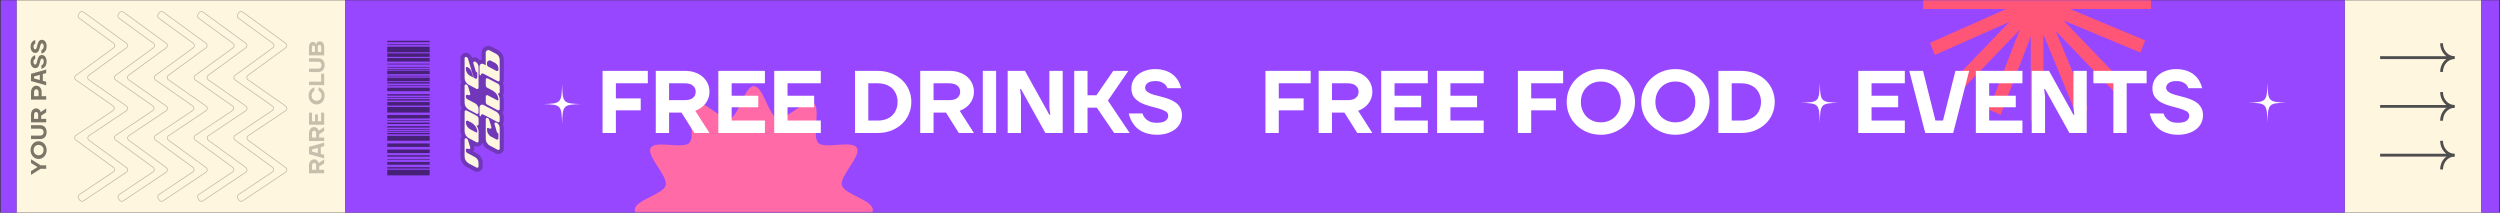 <svg width="1775" height="151" viewBox="0 0 1775 151" fill="none" xmlns="http://www.w3.org/2000/svg">
<rect x="0" y="0" width="1775" height="151" fill="#333333" stroke="none"/>
<rect x="11.741" y="0.183" width="233.237" height="150.718" fill="#FFF6DF"/>
<rect x="0.468" y="0.183" width="11.274" height="150.718" fill="#9747FF"/>
<path fill-rule="evenodd" clip-rule="evenodd" d="M80.678 33.957C81.774 33.159 81.774 31.523 80.678 30.725L56.259 12.932C55.402 12.307 55.182 11.122 55.757 10.231L56.487 9.099C57.11 8.133 58.417 7.89 59.346 8.567L89.754 30.725C90.85 31.523 90.85 33.159 89.754 33.958L63.054 53.413C61.944 54.222 61.961 55.883 63.086 56.669L89.78 75.309C90.934 76.116 90.916 77.83 89.746 78.612L63.241 96.316C62.084 97.089 62.05 98.777 63.174 99.596L89.792 118.992C90.916 119.811 90.882 121.499 89.725 122.271L59.306 142.59C58.352 143.227 57.058 142.933 56.474 141.945L55.782 140.775C55.241 139.861 55.509 138.683 56.392 138.093L80.377 122.073C81.533 121.3 81.568 119.613 80.444 118.793L53.825 99.397C52.701 98.578 52.736 96.89 53.892 96.118L80.253 78.51C81.424 77.728 81.441 76.014 80.287 75.207L53.878 56.766C52.752 55.979 52.735 54.318 53.845 53.509L80.678 33.957Z" fill="#FFF6DF" stroke="black" stroke-opacity="0.26" stroke-width="0.5"/>
<path fill-rule="evenodd" clip-rule="evenodd" d="M108.935 33.957C110.031 33.159 110.031 31.523 108.935 30.725L84.517 12.932C83.66 12.307 83.439 11.122 84.014 10.231L84.745 9.099C85.368 8.133 86.674 7.89 87.603 8.567L118.011 30.725C119.108 31.523 119.108 33.159 118.011 33.958L91.311 53.413C90.201 54.222 90.218 55.883 91.344 56.669L118.037 75.309C119.191 76.116 119.174 77.83 118.003 78.612L91.498 96.316C90.342 97.089 90.307 98.777 91.431 99.596L118.049 118.992C119.174 119.811 119.139 121.499 117.983 122.271L87.563 142.59C86.609 143.227 85.315 142.933 84.731 141.945L84.039 140.775C83.498 139.861 83.766 138.683 84.65 138.093L108.634 122.073C109.791 121.3 109.825 119.613 108.701 118.793L82.083 99.397C80.959 98.578 80.993 96.89 82.15 96.118L108.51 78.51C109.681 77.728 109.699 76.014 108.544 75.207L82.135 56.766C81.009 55.979 80.992 54.318 82.102 53.509L108.935 33.957Z" fill="#FFF6DF" stroke="black" stroke-opacity="0.26" stroke-width="0.5"/>
<path fill-rule="evenodd" clip-rule="evenodd" d="M137.193 33.957C138.289 33.159 138.289 31.523 137.193 30.725L112.775 12.932C111.917 12.307 111.697 11.122 112.272 10.231L113.002 9.099C113.625 8.133 114.932 7.89 115.861 8.567L146.269 30.725C147.365 31.523 147.365 33.159 146.269 33.958L119.569 53.413C118.459 54.222 118.476 55.883 119.602 56.669L146.295 75.309C147.449 76.116 147.431 77.83 146.261 78.612L119.756 96.316C118.599 97.089 118.565 98.777 119.689 99.596L146.307 118.992C147.431 119.811 147.397 121.499 146.24 122.271L115.821 142.59C114.867 143.227 113.573 142.933 112.989 141.945L112.297 140.775C111.756 139.861 112.024 138.683 112.907 138.093L136.892 122.073C138.048 121.3 138.083 119.613 136.959 118.793L110.341 99.397C109.216 98.578 109.251 96.89 110.408 96.118L136.768 78.51C137.939 77.728 137.956 76.014 136.802 75.207L110.393 56.766C109.267 55.979 109.25 54.318 110.36 53.509L137.193 33.957Z" fill="#FFF6DF" stroke="black" stroke-opacity="0.26" stroke-width="0.5"/>
<path fill-rule="evenodd" clip-rule="evenodd" d="M165.45 33.957C166.546 33.159 166.546 31.523 165.45 30.725L141.032 12.932C140.175 12.307 139.954 11.122 140.529 10.231L141.26 9.099C141.883 8.133 143.189 7.89 144.118 8.567L174.526 30.725C175.623 31.523 175.623 33.159 174.526 33.958L147.826 53.413C146.716 54.222 146.733 55.883 147.859 56.669L174.552 75.309C175.706 76.116 175.689 77.83 174.518 78.612L148.013 96.316C146.857 97.089 146.822 98.777 147.946 99.596L174.565 118.992C175.689 119.811 175.654 121.499 174.498 122.271L144.079 142.59C143.124 143.227 141.83 142.933 141.246 141.945L140.554 140.775C140.013 139.861 140.281 138.683 141.165 138.093L165.149 122.073C166.306 121.3 166.34 119.613 165.216 118.793L138.598 99.397C137.474 98.578 137.508 96.89 138.665 96.118L165.025 78.51C166.196 77.728 166.214 76.014 165.059 75.207L138.65 56.766C137.524 55.979 137.508 54.318 138.617 53.509L165.45 33.957Z" fill="#FFF6DF" stroke="black" stroke-opacity="0.26" stroke-width="0.5"/>
<path fill-rule="evenodd" clip-rule="evenodd" d="M193.708 33.957C194.804 33.159 194.804 31.523 193.708 30.725L169.29 12.932C168.433 12.307 168.212 11.122 168.787 10.231L169.518 9.099C170.141 8.133 171.447 7.89 172.376 8.567L202.784 30.725C203.881 31.523 203.881 33.159 202.784 33.958L176.084 53.413C174.974 54.222 174.991 55.883 176.117 56.669L202.81 75.309C203.964 76.116 203.947 77.83 202.776 78.612L176.271 96.316C175.115 97.089 175.08 98.777 176.204 99.596L202.822 118.992C203.946 119.811 203.912 121.499 202.755 122.271L172.336 142.59C171.382 143.227 170.088 142.933 169.504 141.945L168.812 140.775C168.271 139.861 168.539 138.683 169.422 138.093L193.407 122.073C194.564 121.3 194.598 119.613 193.474 118.793L166.856 99.397C165.732 98.578 165.766 96.89 166.923 96.118L193.283 78.51C194.454 77.728 194.472 76.014 193.317 75.207L166.908 56.766C165.782 55.979 165.765 54.318 166.875 53.509L193.708 33.957Z" fill="#FFF6DF" stroke="black" stroke-opacity="0.26" stroke-width="0.5"/>
<path d="M28.869 119.832L22.017 124.169L22.017 121.469L26.482 118.72V118.491L22.017 115.742L22.017 113.042L28.869 117.378H32.796V119.832H28.869Z" fill="#7A7566"/>
<path d="M33.104 106.572C33.104 107.477 32.955 108.312 32.657 109.075C32.359 109.839 31.954 110.504 31.441 111.072C30.927 111.639 30.327 112.081 29.639 112.397C28.941 112.713 28.197 112.872 27.406 112.872C26.616 112.872 25.877 112.713 25.189 112.397C24.491 112.081 23.885 111.639 23.372 111.072C22.858 110.504 22.453 109.839 22.155 109.075C21.857 108.312 21.709 107.477 21.709 106.572C21.709 105.677 21.857 104.848 22.155 104.084C22.453 103.31 22.858 102.639 23.372 102.072C23.885 101.504 24.491 101.062 25.189 100.746C25.877 100.43 26.616 100.272 27.406 100.272C28.197 100.272 28.941 100.43 29.639 100.746C30.327 101.062 30.927 101.504 31.441 102.072C31.954 102.639 32.359 103.31 32.657 104.084C32.955 104.848 33.104 105.677 33.104 106.572ZM30.948 106.572C30.948 106.037 30.861 105.546 30.686 105.099C30.512 104.652 30.27 104.264 29.962 103.937C29.644 103.61 29.269 103.353 28.838 103.168C28.407 102.982 27.93 102.89 27.406 102.89C26.883 102.89 26.405 102.982 25.974 103.168C25.543 103.353 25.173 103.61 24.865 103.937C24.547 104.264 24.301 104.652 24.126 105.099C23.952 105.546 23.864 106.037 23.864 106.572C23.864 107.106 23.952 107.597 24.126 108.044C24.301 108.492 24.547 108.879 24.865 109.206C25.173 109.533 25.543 109.79 25.974 109.975C26.405 110.161 26.883 110.253 27.406 110.253C27.93 110.253 28.407 110.161 28.838 109.975C29.269 109.79 29.644 109.533 29.962 109.206C30.27 108.879 30.512 108.492 30.686 108.044C30.861 107.597 30.948 107.106 30.948 106.572Z" fill="#7A7566"/>
<path d="M33.104 93.811C33.104 94.563 32.996 95.245 32.78 95.856C32.565 96.456 32.262 96.969 31.872 97.394C31.482 97.82 31.009 98.147 30.455 98.376C29.89 98.605 29.259 98.72 28.561 98.72H22.017L22.017 96.265H28.561C29.3 96.265 29.885 96.041 30.317 95.594C30.737 95.147 30.948 94.552 30.948 93.811C30.948 93.069 30.737 92.474 30.317 92.027C29.885 91.58 29.3 91.356 28.561 91.356H22.017L22.017 88.901H28.561C29.259 88.901 29.89 89.016 30.455 89.245C31.009 89.474 31.482 89.801 31.872 90.227C32.262 90.652 32.565 91.171 32.78 91.781C32.996 92.381 33.104 93.058 33.104 93.811Z" fill="#7A7566"/>
<path d="M22.017 86.86L22.017 81.46C22.017 80.762 22.114 80.135 22.309 79.579C22.494 79.022 22.75 78.553 23.079 78.171C23.407 77.779 23.793 77.479 24.234 77.271C24.665 77.064 25.132 76.96 25.635 76.96C26.056 76.96 26.441 77.031 26.79 77.173C27.139 77.304 27.452 77.49 27.73 77.73C27.996 77.959 28.233 78.231 28.438 78.548C28.643 78.864 28.812 79.208 28.946 79.579L32.796 76.96V79.742L29.254 82.115V84.406H32.796L32.796 86.86H22.017ZM27.098 81.542C27.098 80.844 26.965 80.331 26.698 80.004C26.421 79.666 26.066 79.497 25.635 79.497C25.204 79.497 24.855 79.666 24.588 80.004C24.311 80.331 24.172 80.844 24.172 81.542L24.172 84.406H27.098V81.542Z" fill="#7A7566"/>
<path d="M22.017 70.737L22.017 65.418C22.017 64.72 22.119 64.093 22.325 63.536C22.52 62.969 22.786 62.489 23.125 62.096C23.464 61.693 23.864 61.382 24.326 61.164C24.778 60.946 25.266 60.837 25.789 60.837C26.313 60.837 26.805 60.946 27.267 61.164C27.719 61.382 28.114 61.693 28.453 62.096C28.792 62.489 29.064 62.969 29.269 63.536C29.464 64.093 29.562 64.72 29.562 65.418V68.282H32.796V70.737H22.017ZM27.406 65.5C27.406 64.802 27.252 64.273 26.944 63.913C26.636 63.553 26.251 63.373 25.789 63.373C25.327 63.373 24.942 63.553 24.634 63.913C24.326 64.273 24.172 64.802 24.172 65.5V68.282H27.406L27.406 65.5Z" fill="#7A7566"/>
<path d="M22.017 57.553L22.017 52.398L32.796 49.371V51.907L30.409 52.562V57.389L32.796 58.044V60.58L22.017 57.553ZM28.253 53.135L24.172 54.28V55.671L28.253 56.817V53.135Z" fill="#7A7566"/>
<path d="M33.104 43.721C33.104 44.288 33.047 44.795 32.934 45.242C32.832 45.69 32.698 46.088 32.534 46.437C32.359 46.786 32.164 47.092 31.949 47.353C31.723 47.604 31.492 47.817 31.256 47.992C30.712 48.417 30.096 48.712 29.408 48.875V46.339C29.716 46.241 29.988 46.082 30.224 45.864C30.429 45.679 30.614 45.417 30.779 45.079C30.943 44.73 31.025 44.277 31.025 43.721C31.025 42.946 30.907 42.401 30.671 42.084C30.435 41.757 30.142 41.593 29.793 41.593C29.464 41.593 29.208 41.762 29.023 42.101C28.838 42.428 28.679 42.848 28.546 43.361C28.402 43.862 28.263 44.408 28.13 44.997C27.986 45.575 27.796 46.121 27.56 46.633C27.314 47.135 26.995 47.555 26.605 47.893C26.205 48.221 25.676 48.384 25.019 48.384C24.578 48.384 24.157 48.286 23.757 48.09C23.356 47.882 23.007 47.593 22.709 47.222C22.401 46.841 22.16 46.377 21.986 45.831C21.801 45.286 21.709 44.664 21.709 43.966C21.709 43.431 21.76 42.957 21.863 42.542C21.955 42.128 22.078 41.762 22.232 41.446C22.386 41.119 22.566 40.841 22.771 40.611C22.966 40.371 23.166 40.17 23.372 40.006C23.864 39.624 24.414 39.362 25.019 39.221V41.757C24.793 41.822 24.588 41.948 24.403 42.133C24.249 42.286 24.111 42.51 23.988 42.804C23.854 43.088 23.787 43.475 23.787 43.966C23.787 44.621 23.905 45.101 24.142 45.406C24.367 45.701 24.634 45.848 24.942 45.848C25.189 45.848 25.394 45.75 25.558 45.553C25.723 45.357 25.866 45.101 25.989 44.784C26.102 44.468 26.205 44.108 26.297 43.704C26.39 43.29 26.492 42.875 26.605 42.461C26.718 42.035 26.852 41.621 27.006 41.217C27.16 40.802 27.355 40.437 27.591 40.121C27.827 39.804 28.12 39.548 28.469 39.352C28.807 39.155 29.223 39.057 29.716 39.057C30.168 39.057 30.599 39.155 31.009 39.352C31.42 39.548 31.779 39.842 32.087 40.235C32.395 40.628 32.642 41.119 32.827 41.708C33.011 42.286 33.104 42.957 33.104 43.721Z" fill="#7A7566"/>
<path d="M33.104 32.918C33.104 33.485 33.047 33.993 32.934 34.44C32.832 34.887 32.698 35.285 32.534 35.634C32.359 35.983 32.164 36.289 31.949 36.551C31.723 36.802 31.492 37.014 31.256 37.189C30.712 37.614 30.096 37.909 29.408 38.073V35.536C29.716 35.438 29.988 35.28 30.224 35.062C30.429 34.876 30.614 34.614 30.779 34.276C30.943 33.927 31.025 33.474 31.025 32.918C31.025 32.144 30.907 31.598 30.671 31.282C30.435 30.954 30.142 30.791 29.793 30.791C29.464 30.791 29.208 30.96 29.023 31.298C28.838 31.625 28.679 32.045 28.546 32.558C28.402 33.06 28.263 33.605 28.13 34.194C27.986 34.773 27.796 35.318 27.56 35.831C27.314 36.333 26.995 36.753 26.605 37.091C26.205 37.418 25.676 37.582 25.019 37.582C24.578 37.582 24.157 37.483 23.757 37.287C23.356 37.08 23.007 36.791 22.709 36.42C22.401 36.038 22.16 35.574 21.986 35.029C21.801 34.483 21.709 33.862 21.709 33.163C21.709 32.629 21.76 32.154 21.863 31.74C21.955 31.325 22.078 30.96 22.232 30.643C22.386 30.316 22.566 30.038 22.771 29.809C22.966 29.569 23.166 29.367 23.372 29.203C23.864 28.822 24.414 28.56 25.019 28.418V30.954C24.793 31.02 24.588 31.145 24.403 31.331C24.249 31.483 24.111 31.707 23.988 32.002C23.854 32.285 23.787 32.673 23.787 33.163C23.787 33.818 23.905 34.298 24.142 34.603C24.367 34.898 24.634 35.045 24.942 35.045C25.189 35.045 25.394 34.947 25.558 34.751C25.723 34.554 25.866 34.298 25.989 33.982C26.102 33.665 26.205 33.305 26.297 32.902C26.39 32.487 26.492 32.073 26.605 31.658C26.718 31.233 26.852 30.818 27.006 30.414C27.16 30 27.355 29.634 27.591 29.318C27.827 29.002 28.12 28.745 28.469 28.549C28.807 28.353 29.223 28.254 29.716 28.254C30.168 28.254 30.599 28.353 31.009 28.549C31.42 28.745 31.779 29.04 32.087 29.433C32.395 29.825 32.642 30.316 32.827 30.905C33.011 31.483 33.104 32.154 33.104 32.918Z" fill="#7A7566"/>
<path d="M219.387 123.023L219.387 117.623C219.387 116.925 219.484 116.298 219.679 115.742C219.864 115.185 220.121 114.716 220.449 114.334C220.778 113.942 221.163 113.642 221.604 113.434C222.035 113.227 222.502 113.123 223.005 113.123C223.426 113.123 223.811 113.194 224.16 113.336C224.509 113.467 224.822 113.653 225.1 113.893C225.367 114.122 225.603 114.394 225.808 114.711C226.013 115.027 226.183 115.371 226.316 115.742L230.166 113.123V115.905L226.624 118.278V120.569H230.166L230.166 123.023H219.387ZM224.468 117.705C224.468 117.007 224.335 116.494 224.068 116.167C223.791 115.829 223.437 115.66 223.005 115.66C222.574 115.66 222.225 115.829 221.958 116.167C221.681 116.494 221.542 117.007 221.542 117.705V120.569H224.468V117.705Z" fill="#C7BFAB"/>
<path d="M219.387 109.44L219.387 104.286L230.166 101.259V103.795L227.779 104.449V109.277L230.166 109.931V112.468L219.387 109.44ZM225.623 105.022L221.542 106.168V107.559L225.623 108.704L225.623 105.022Z" fill="#C7BFAB"/>
<path d="M219.387 100.108L219.387 94.708C219.387 94.01 219.484 93.382 219.679 92.826C219.864 92.27 220.121 91.801 220.449 91.419C220.778 91.026 221.163 90.726 221.604 90.519C222.035 90.312 222.502 90.208 223.005 90.208C223.426 90.208 223.811 90.279 224.16 90.421C224.509 90.552 224.822 90.737 225.1 90.977C225.367 91.206 225.603 91.479 225.808 91.795C226.013 92.112 226.183 92.455 226.316 92.826L230.166 90.208V92.99L226.624 95.362V97.653H230.166V100.108H219.387ZM224.468 94.79C224.468 94.092 224.335 93.579 224.068 93.252C223.791 92.913 223.437 92.744 223.005 92.744C222.574 92.744 222.225 92.913 221.958 93.252C221.681 93.579 221.542 94.092 221.542 94.79V97.653H224.468V94.79Z" fill="#C7BFAB"/>
<path d="M219.387 88.57L219.387 79.979H221.542L221.542 86.116H223.698L223.698 81.207L225.7 81.207V86.116H228.01V79.979L230.166 79.979V88.57H219.387Z" fill="#C7BFAB"/>
<path d="M230.474 67.868C230.474 68.784 230.33 69.63 230.043 70.404C229.745 71.179 229.345 71.844 228.842 72.4C228.328 72.957 227.728 73.393 227.04 73.71C226.342 74.015 225.587 74.168 224.776 74.168C223.965 74.168 223.216 74.015 222.528 73.71C221.83 73.393 221.229 72.957 220.726 72.4C220.213 71.844 219.813 71.179 219.525 70.404C219.227 69.63 219.079 68.784 219.079 67.868C219.079 67.257 219.14 66.706 219.263 66.215C219.376 65.713 219.53 65.272 219.725 64.89C219.92 64.497 220.141 64.159 220.388 63.875C220.624 63.581 220.87 63.33 221.127 63.122C221.722 62.632 222.4 62.277 223.159 62.059V64.595C222.8 64.748 222.482 64.966 222.205 65.25C221.968 65.501 221.748 65.839 221.542 66.264C221.337 66.679 221.234 67.213 221.234 67.868C221.234 68.402 221.322 68.893 221.496 69.341C221.671 69.788 221.917 70.175 222.235 70.502C222.543 70.83 222.913 71.086 223.344 71.271C223.775 71.457 224.253 71.55 224.776 71.55C225.32 71.55 225.813 71.462 226.255 71.288C226.686 71.113 227.055 70.868 227.363 70.551C227.671 70.224 227.907 69.837 228.072 69.39C228.236 68.931 228.318 68.424 228.318 67.868C228.318 67.192 228.205 66.641 227.979 66.215C227.753 65.779 227.507 65.435 227.24 65.184C226.922 64.89 226.563 64.666 226.162 64.513V61.977C226.963 62.217 227.681 62.593 228.318 63.106C228.585 63.324 228.852 63.581 229.119 63.875C229.375 64.17 229.606 64.513 229.812 64.906C230.007 65.299 230.166 65.74 230.289 66.231C230.412 66.722 230.474 67.268 230.474 67.868Z" fill="#C7BFAB"/>
<path d="M219.387 60.429L219.387 57.975H228.01V52.329H230.166V60.429H219.387Z" fill="#C7BFAB"/>
<path d="M230.474 46.27C230.474 47.023 230.366 47.704 230.15 48.315C229.935 48.915 229.632 49.428 229.242 49.853C228.852 50.279 228.38 50.606 227.825 50.835C227.261 51.064 226.629 51.179 225.931 51.179H219.387L219.387 48.724H225.931C226.67 48.724 227.255 48.501 227.687 48.053C228.108 47.606 228.318 47.012 228.318 46.27C228.318 45.528 228.108 44.933 227.687 44.486C227.255 44.039 226.67 43.815 225.931 43.815H219.387L219.387 41.361L225.931 41.361C226.629 41.361 227.261 41.475 227.825 41.704C228.38 41.933 228.852 42.261 229.242 42.686C229.632 43.112 229.935 43.63 230.15 44.241C230.366 44.841 230.474 45.517 230.474 46.27Z" fill="#C7BFAB"/>
<path d="M219.387 39.32L219.387 33.429C219.387 32.84 219.458 32.316 219.602 31.858C219.746 31.4 219.946 31.018 220.203 30.712C220.449 30.396 220.742 30.156 221.08 29.992C221.419 29.829 221.779 29.747 222.158 29.747C222.62 29.747 223 29.845 223.298 30.041C223.585 30.227 223.811 30.429 223.975 30.647C224.16 30.92 224.299 31.22 224.391 31.547H224.468C224.55 31.143 224.694 30.778 224.899 30.451C225.074 30.167 225.331 29.911 225.669 29.681C226.008 29.452 226.455 29.338 227.009 29.338C227.451 29.338 227.866 29.431 228.256 29.616C228.636 29.791 228.97 30.058 229.257 30.418C229.534 30.767 229.755 31.203 229.919 31.727C230.084 32.24 230.166 32.834 230.166 33.511V39.32L219.387 39.32ZM228.087 33.674C228.087 33.052 227.969 32.6 227.733 32.316C227.497 32.022 227.204 31.874 226.855 31.874C226.506 31.874 226.213 32.022 225.977 32.316C225.741 32.6 225.623 33.052 225.623 33.674V36.865H228.087V33.674ZM223.621 33.756C223.621 33.265 223.519 32.9 223.313 32.66C223.108 32.409 222.851 32.283 222.543 32.283C222.235 32.283 221.979 32.409 221.773 32.66C221.568 32.9 221.465 33.265 221.465 33.756L221.465 36.865L223.621 36.865L223.621 33.756Z" fill="#C7BFAB"/>
<rect x="1664.76" y="0.183" width="96.927" height="150.718" fill="#FFF6DF"/>
<rect x="1761.69" y="0.183" width="12.737" height="150.718" fill="#9747FF"/>
<path d="M1733.5 51.093C1733.5 45.474 1737.62 40.915 1742.7 40.915" stroke="#4E4E4E" stroke-width="2" stroke-miterlimit="10"/>
<path d="M1733.5 30.741C1733.5 36.36 1737.62 40.919 1742.7 40.919M1689.88 40.919L1740.59 40.919" stroke="#4E4E4E" stroke-width="2" stroke-miterlimit="10"/>
<path d="M1733.5 85.718C1733.5 80.099 1737.62 75.54 1742.7 75.54" stroke="#4E4E4E" stroke-width="2" stroke-miterlimit="10"/>
<path d="M1733.5 65.366C1733.5 70.985 1737.62 75.544 1742.7 75.544M1689.88 75.544L1740.59 75.544" stroke="#4E4E4E" stroke-width="2" stroke-miterlimit="10"/>
<path d="M1733.5 120.342C1733.5 114.723 1737.62 110.164 1742.7 110.164" stroke="#4E4E4E" stroke-width="2" stroke-miterlimit="10"/>
<path d="M1733.5 99.991C1733.5 105.61 1737.62 110.169 1742.7 110.169M1689.88 110.169L1740.59 110.169" stroke="#4E4E4E" stroke-width="2" stroke-miterlimit="10"/>
<rect x="244.978" y="0.183" width="1419.78" height="150.718" fill="#9747FF"/>
<path d="M344.259 33.33C342.787 34.228 341.936 35.734 341.936 37.463L341.936 42.323C341.514 42.36 341.1 42.464 340.693 42.62C340.138 42.033 339.495 41.529 338.733 41.121C338.185 40.846 337.601 40.705 336.987 40.705C336.336 40.705 335.714 40.861 335.167 41.15L335.034 40.698L334.997 40.601C334.738 39.926 334.353 39.318 333.835 38.806C333.487 38.457 333.088 38.16 332.644 37.93C332.082 37.619 331.445 37.455 330.802 37.455C330.158 37.455 329.47 37.633 328.886 37.967C328.309 38.301 327.813 38.783 327.465 39.377C327.11 39.978 326.925 40.668 326.925 41.366L326.925 55.203C326.925 56.42 327.169 57.578 327.635 58.654C327.177 59.314 326.925 60.071 326.925 60.872L326.925 72.848C326.925 74.22 327.258 75.519 327.872 76.728C327.266 77.418 326.925 78.301 326.925 79.273L326.925 92.992C326.925 94.298 327.206 95.545 327.754 96.71C327.214 97.4 326.925 98.223 326.925 99.091L326.925 111.067C326.925 112.662 327.34 114.161 328.168 115.519C328.989 116.876 330.114 117.945 331.512 118.687L337.024 121.603C338.252 122.248 339.635 122.204 340.826 121.484C342.025 120.764 342.713 119.547 342.713 118.153L342.713 115.719C342.713 114.302 342.343 112.966 341.61 111.749C340.878 110.525 339.872 109.575 338.607 108.908L335.884 107.476C336.506 106.778 336.846 105.903 336.846 104.968C336.846 104.574 336.787 104.174 336.668 103.803L336.543 103.38L337.031 103.639C338.252 104.278 339.642 104.24 340.834 103.521C341.647 103.031 342.217 102.311 342.505 101.466C342.69 101.963 342.912 102.452 343.194 102.92C344.015 104.285 345.154 105.353 346.56 106.088L352.042 108.982C353.27 109.62 354.653 109.575 355.837 108.863C357.035 108.143 357.723 106.926 357.723 105.532L357.723 90.892C357.723 89.861 357.516 88.874 357.109 87.954C357.501 87.346 357.723 86.626 357.723 85.854L357.723 83.421C357.723 82.493 357.553 81.581 357.228 80.705C357.117 80.416 356.983 80.141 356.843 79.867C357.405 79.191 357.723 78.338 357.723 77.396L357.723 70.599C357.723 69.509 357.538 68.448 357.168 67.424C357.531 66.83 357.723 66.14 357.723 65.398L357.723 61.532C357.723 60.627 357.494 59.781 357.065 58.995C357.486 58.372 357.723 57.63 357.723 56.828L357.723 42.397C357.723 40.98 357.353 39.644 356.621 38.427C355.888 37.211 354.882 36.253 353.625 35.586L349.001 33.152C347.462 32.365 345.746 32.425 344.274 33.323L344.259 33.33Z" fill="#151515" fill-opacity="0.3"/>
<path d="M329.87 99.091C329.87 98.876 329.944 98.676 330.084 98.498C330.225 98.32 330.395 98.209 330.595 98.171C330.794 98.134 331.002 98.149 331.216 98.231C331.764 98.505 332.119 98.936 332.296 99.522L333.85 104.664C333.976 105.057 333.872 105.391 333.547 105.658C333.221 105.925 332.873 105.962 332.503 105.769L332.156 105.584C331.83 105.421 331.519 105.428 331.216 105.613C330.92 105.799 330.765 106.066 330.765 106.422L330.765 106.808C330.765 106.942 330.772 107.075 330.794 107.209C330.817 107.342 330.846 107.461 330.898 107.58C330.942 107.698 331.002 107.81 331.068 107.914C331.135 108.025 331.209 108.129 331.29 108.218C331.371 108.314 331.46 108.403 331.564 108.485C331.667 108.566 331.771 108.641 331.882 108.707L337.231 111.512C338.008 111.92 338.622 112.506 339.08 113.263C339.539 114.02 339.761 114.836 339.761 115.712L339.761 118.145C339.761 118.502 339.605 118.769 339.302 118.954C338.999 119.14 338.688 119.147 338.37 118.984L332.881 116.075C331.956 115.586 331.224 114.888 330.676 113.99C330.129 113.093 329.862 112.113 329.862 111.06L329.862 99.084L329.87 99.091Z" fill="#FFF6DF"/>
<path d="M329.87 79.273C329.87 78.917 330.025 78.65 330.328 78.464C330.632 78.279 330.942 78.271 331.26 78.434L338.51 82.241C338.903 82.449 339.213 82.738 339.443 83.109C339.665 83.487 339.783 83.888 339.783 84.326L339.783 88.199C339.783 88.555 339.628 88.822 339.324 89.008C339.021 89.193 338.71 89.201 338.392 89.037L338.289 88.978L339.065 90.492C339.539 91.404 339.783 92.376 339.783 93.4L339.783 100.197C339.783 100.553 339.628 100.82 339.324 101.005C339.021 101.191 338.71 101.198 338.392 101.035L336.269 99.907L335.966 99.744L333.043 98.208C332.074 97.704 331.305 96.977 330.735 96.042C330.166 95.099 329.877 94.083 329.877 92.992L329.877 79.273L329.87 79.273ZM332.156 85.765C331.83 85.587 331.519 85.595 331.216 85.773C330.92 85.958 330.765 86.233 330.765 86.604C330.765 87.694 331.046 88.711 331.616 89.653C332.178 90.596 332.955 91.315 333.931 91.82L338.155 94.053C338.318 94.135 338.481 94.127 338.636 94.031C338.792 93.934 338.873 93.793 338.873 93.6C338.873 92.577 338.644 91.612 338.178 90.714C337.334 89.074 336.099 87.828 334.486 86.967L332.156 85.758L332.156 85.765Z" fill="#FFF6DF"/>
<path d="M329.87 60.865C329.87 60.65 329.944 60.449 330.084 60.271C330.225 60.093 330.395 59.982 330.595 59.945C330.794 59.9 331.002 59.922 331.216 60.004C331.764 60.279 332.119 60.709 332.296 61.295L333.85 66.437C333.976 66.83 333.872 67.164 333.547 67.431C333.221 67.698 332.873 67.736 332.503 67.543L332.156 67.357C331.83 67.194 331.519 67.201 331.216 67.387C330.92 67.572 330.765 67.839 330.765 68.195L330.765 68.581C330.765 68.715 330.772 68.848 330.794 68.982C330.817 69.108 330.846 69.234 330.898 69.353C330.942 69.472 331.002 69.583 331.068 69.694C331.135 69.806 331.209 69.909 331.29 69.999C331.371 70.095 331.46 70.184 331.564 70.266C331.667 70.347 331.771 70.421 331.882 70.488L337.231 73.293C338.008 73.701 338.622 74.287 339.08 75.044C339.539 75.801 339.761 76.617 339.761 77.492L339.761 79.926C339.761 80.282 339.605 80.549 339.302 80.735C338.999 80.92 338.688 80.928 338.37 80.765L332.881 77.856C331.956 77.366 331.224 76.669 330.676 75.771C330.129 74.873 329.862 73.894 329.862 72.84L329.862 60.865L329.87 60.865Z" fill="#FFF6DF"/>
<path d="M329.87 41.358C329.87 41.18 329.914 41.017 330.003 40.869C330.092 40.72 330.21 40.602 330.351 40.52C330.491 40.438 330.646 40.394 330.809 40.394C330.972 40.394 331.12 40.438 331.261 40.52C331.453 40.616 331.623 40.735 331.771 40.891C331.986 41.106 332.156 41.358 332.259 41.648L334.442 48.919L336.276 55.04L336.336 55.181L337.497 55.797C337.808 55.96 338.118 55.953 338.414 55.767C338.71 55.582 338.866 55.315 338.866 54.959L338.866 52.028C338.866 51.835 338.821 51.65 338.725 51.479C338.614 51.301 338.474 51.167 338.296 51.071C338.022 50.937 337.837 50.715 337.741 50.418L336.069 44.868C335.973 44.556 336.025 44.274 336.225 44.029C336.424 43.785 336.676 43.658 336.987 43.658C337.135 43.658 337.283 43.696 337.416 43.762C338.141 44.148 338.71 44.682 339.132 45.38C339.554 46.077 339.768 46.834 339.768 47.65L339.768 62.289C339.768 62.645 339.613 62.913 339.31 63.098C339.006 63.284 338.696 63.291 338.377 63.128L332.903 60.242C331.963 59.752 331.224 59.054 330.676 58.157C330.129 57.259 329.862 56.272 329.862 55.211L329.862 41.373L329.87 41.358ZM331.667 47.584C331.46 47.472 331.261 47.48 331.068 47.606C330.868 47.732 330.772 47.903 330.772 48.14L330.772 48.815C330.772 49.884 331.046 50.863 331.586 51.761C332.133 52.659 332.873 53.356 333.813 53.846L336.04 55.011L334.797 50.878C334.59 50.21 334.257 49.609 333.798 49.067C333.332 48.526 332.785 48.11 332.141 47.806L331.675 47.584L331.667 47.584Z" fill="#FFF6DF"/>
<path d="M344.873 84.615C344.873 84.259 345.028 83.992 345.332 83.807C345.635 83.621 345.946 83.614 346.264 83.777C346.782 84.051 347.129 84.467 347.307 85.023L348.861 90.165C348.986 90.573 348.883 90.915 348.557 91.182C348.232 91.449 347.884 91.479 347.514 91.271L346.678 90.841C346.471 90.729 346.271 90.737 346.079 90.863C345.879 90.989 345.783 91.159 345.783 91.397L345.783 92.072C345.783 93.133 346.057 94.12 346.597 95.018C347.144 95.916 347.884 96.613 348.824 97.103L352.515 99.047C352.826 99.21 353.137 99.203 353.433 99.017C353.728 98.832 353.884 98.564 353.884 98.208L353.884 95.278C353.884 94.84 353.691 94.521 353.314 94.313C353.04 94.179 352.855 93.957 352.759 93.66L351.087 88.11C350.976 87.717 351.087 87.383 351.405 87.116C351.724 86.849 352.071 86.812 352.434 87.004C353.159 87.39 353.728 87.924 354.15 88.622C354.572 89.32 354.786 90.076 354.786 90.892L354.786 105.532C354.786 105.888 354.631 106.155 354.328 106.34C354.024 106.526 353.714 106.533 353.396 106.37L347.928 103.484C346.989 102.994 346.249 102.297 345.702 101.399C345.154 100.501 344.888 99.514 344.888 98.453L344.888 84.615L344.873 84.615Z" fill="#FFF6DF"/>
<path d="M340.479 76.201C340.479 75.481 340.782 74.933 341.389 74.561C341.995 74.191 342.617 74.176 343.253 74.517L352.234 79.243C352.752 79.503 353.203 79.852 353.58 80.29C353.965 80.727 354.254 81.217 354.461 81.751C354.668 82.293 354.764 82.849 354.764 83.421L354.764 85.854C354.764 86.21 354.609 86.478 354.305 86.663C354.002 86.849 353.691 86.856 353.373 86.693L351.25 85.565L350.947 85.402L344.866 82.211L343.068 81.269C342.905 81.187 342.728 81.143 342.535 81.143C342.387 81.143 342.239 81.172 342.099 81.224C341.958 81.276 341.832 81.358 341.721 81.462C341.61 81.566 341.529 81.692 341.463 81.84C341.403 81.989 341.374 82.144 341.374 82.308C341.374 82.374 341.344 82.441 341.292 82.493C341.241 82.545 341.174 82.575 341.107 82.575C341.07 82.575 341.026 82.56 340.982 82.538C340.641 82.36 340.471 82.078 340.471 81.699L340.471 76.194L340.479 76.201Z" fill="#FFF6DF"/>
<path d="M344.873 56.487C344.873 56.257 344.947 56.049 345.095 55.871C345.243 55.693 345.42 55.589 345.628 55.552C345.835 55.515 346.042 55.552 346.264 55.641L353.514 59.447C353.906 59.655 354.217 59.945 354.446 60.316C354.668 60.694 354.786 61.095 354.786 61.532L354.786 65.398C354.786 65.754 354.631 66.021 354.328 66.207C354.024 66.392 353.714 66.4 353.396 66.237L353.292 66.177L354.091 67.691C354.557 68.603 354.786 69.575 354.786 70.599L354.786 77.396C354.786 77.752 354.631 78.019 354.328 78.205C354.024 78.39 353.714 78.397 353.396 78.234L351.272 77.106L350.969 76.943L346.027 74.346C345.672 74.168 345.391 73.909 345.191 73.567C344.984 73.226 344.888 72.855 344.888 72.462L344.888 68.492C344.888 68.136 345.043 67.869 345.347 67.683C345.65 67.498 345.961 67.49 346.279 67.654L353.181 71.26C353.344 71.341 353.507 71.334 353.662 71.237C353.817 71.141 353.899 71 353.899 70.807C353.899 69.813 353.684 68.871 353.248 67.98L353.211 67.899C352.367 66.274 351.132 65.035 349.519 64.174L346.049 62.349C345.694 62.156 345.413 61.896 345.213 61.562C345.006 61.228 344.91 60.865 344.91 60.464L344.91 56.472L344.873 56.487Z" fill="#FFF6DF"/>
<path d="M344.873 37.463C344.873 36.751 345.176 36.216 345.783 35.845C346.39 35.474 347.011 35.459 347.647 35.786L352.241 38.205C353.018 38.613 353.632 39.199 354.091 39.956C354.55 40.713 354.771 41.529 354.771 42.404L354.771 56.836C354.771 57.192 354.616 57.459 354.313 57.645C354.009 57.83 353.699 57.837 353.381 57.674L351.257 56.546L350.954 56.383L344.873 53.193L343.075 52.25C342.912 52.169 342.735 52.124 342.543 52.124C342.232 52.124 341.958 52.236 341.729 52.451C341.499 52.666 341.381 52.948 341.381 53.289C341.381 53.356 341.351 53.423 341.3 53.475C341.248 53.527 341.181 53.556 341.115 53.556C341.078 53.556 341.033 53.541 340.989 53.512C340.649 53.334 340.479 53.052 340.479 52.673L340.479 47.168C340.479 46.448 340.782 45.899 341.388 45.528C341.995 45.157 342.617 45.15 343.253 45.484C343.689 45.714 344.229 45.995 344.866 46.322L344.866 37.455L344.873 37.463ZM348.528 43.117C347.899 42.79 347.285 42.812 346.678 43.176C346.071 43.547 345.768 44.081 345.768 44.794L345.768 45.84C345.768 46.033 345.805 46.218 345.872 46.404C345.938 46.589 346.042 46.752 346.168 46.908C346.293 47.057 346.449 47.175 346.626 47.257L352.508 50.351C352.818 50.514 353.129 50.507 353.425 50.321C353.721 50.136 353.876 49.869 353.876 49.513L353.876 48.793C353.876 48.207 353.773 47.643 353.573 47.101C353.366 46.559 353.077 46.077 352.693 45.647C352.315 45.217 351.864 44.868 351.346 44.593L348.528 43.117Z" fill="#FFF6DF"/>
<line x1="274.96" y1="122.515" x2="305.059" y2="122.515" stroke="black" stroke-opacity="0.53" stroke-width="4"/>
<line x1="274.959" y1="77.938" x2="305.058" y2="77.938" stroke="black" stroke-opacity="0.53" stroke-width="4"/>
<line x1="274.96" y1="35.132" x2="305.059" y2="35.132" stroke="black" stroke-opacity="0.53" stroke-width="4"/>
<line x1="274.959" y1="119.187" x2="305.058" y2="119.187" stroke="black" stroke-opacity="0.53"/>
<line x1="274.96" y1="115.979" x2="305.059" y2="115.979" stroke="black" stroke-opacity="0.53" stroke-width="2"/>
<line x1="274.96" y1="110.694" x2="305.059" y2="110.694" stroke="black" stroke-opacity="0.53"/>
<line x1="274.96" y1="29.455" x2="305.059" y2="29.455" stroke="black" stroke-opacity="0.53"/>
<line x1="274.96" y1="90.072" x2="305.059" y2="90.072" stroke="black" stroke-opacity="0.53"/>
<line x1="274.96" y1="58.826" x2="305.059" y2="58.826" stroke="black" stroke-opacity="0.53"/>
<line x1="274.959" y1="70.908" x2="305.058" y2="70.908" stroke="black" stroke-opacity="0.53"/>
<line x1="274.96" y1="87.572" x2="305.059" y2="87.572" stroke="black" stroke-opacity="0.53"/>
<line x1="274.96" y1="94.863" x2="305.059" y2="94.863" stroke="black" stroke-opacity="0.53"/>
<line x1="274.96" y1="67.367" x2="305.059" y2="67.367" stroke="black" stroke-opacity="0.53"/>
<line x1="274.959" y1="107.444" x2="305.058" y2="107.444" stroke="black" stroke-opacity="0.53" stroke-width="2.5"/>
<line x1="274.96" y1="63.492" x2="305.059" y2="63.492" stroke="black" stroke-opacity="0.53" stroke-width="2.5"/>
<line x1="274.96" y1="51.41" x2="305.059" y2="51.41" stroke="black" stroke-opacity="0.53" stroke-width="2.5"/>
<line x1="274.96" y1="103.07" x2="305.059" y2="103.07" stroke="black" stroke-opacity="0.53" stroke-width="2.5"/>
<line x1="274.96" y1="42.453" x2="305.059" y2="42.453" stroke="black" stroke-opacity="0.53" stroke-width="2.5"/>
<line x1="274.959" y1="73.699" x2="305.058" y2="73.699" stroke="black" stroke-opacity="0.53" stroke-width="2.5"/>
<line x1="274.96" y1="82.864" x2="305.059" y2="82.864" stroke="black" stroke-opacity="0.53" stroke-width="2.5"/>
<line x1="274.96" y1="39.12" x2="305.059" y2="39.12" stroke="black" stroke-opacity="0.53" stroke-width="2.5"/>
<line x1="274.96" y1="56.409" x2="305.059" y2="56.409" stroke="black" stroke-opacity="0.53" stroke-width="2.5"/>
<line x1="274.959" y1="98.196" x2="305.058" y2="98.196" stroke="black" stroke-opacity="0.53" stroke-width="3.5"/>
<line x1="274.96" y1="113.396" x2="305.059" y2="113.396" stroke="black" stroke-opacity="0.53" stroke-width="0.5"/>
<line x1="274.96" y1="49.238" x2="305.059" y2="49.238" stroke="black" stroke-opacity="0.53" stroke-width="0.5"/>
<line x1="274.96" y1="47.785" x2="305.059" y2="47.785" stroke="black" stroke-opacity="0.53" stroke-width="0.5"/>
<line x1="274.959" y1="45.494" x2="305.058" y2="45.494" stroke="black" stroke-opacity="0.53" stroke-width="0.5"/>
<line x1="274.96" y1="60.903" x2="305.059" y2="60.903" stroke="black" stroke-opacity="0.53" stroke-width="0.5"/>
<line x1="274.96" y1="69.235" x2="305.059" y2="69.235" stroke="black" stroke-opacity="0.53" stroke-width="0.5"/>
<line x1="274.96" y1="31.74" x2="305.059" y2="31.74" stroke="black" stroke-opacity="0.53" stroke-width="0.5"/>
<line x1="274.96" y1="93.19" x2="305.059" y2="93.19" stroke="black" stroke-opacity="0.53" stroke-width="0.5"/>
<line x1="274.96" y1="91.94" x2="305.059" y2="91.94" stroke="black" stroke-opacity="0.53" stroke-width="0.5"/>
<line x1="274.96" y1="85.691" x2="305.059" y2="85.691" stroke="black" stroke-opacity="0.53" stroke-width="0.5"/>
<line x1="274.96" y1="54.029" x2="305.059" y2="54.029" stroke="black" stroke-opacity="0.53" stroke-width="0.5"/>
<mask id="mask0_1_514" style="mask-type:alpha" maskUnits="userSpaceOnUse" x="244" y="0" width="1349" height="151">
<rect x="244.978" y="0.183" width="1347.79" height="150.718" fill="#9747FF"/>
</mask>
<g mask="url(#mask0_1_514)">
<path fill-rule="evenodd" clip-rule="evenodd" d="M1441.87 -82.282L1450.85 -82.282V-22.439L1472.3 -77.978L1480.63 -74.502L1458.7 -17.706L1500.34 -60.979L1506.69 -54.379L1465.98 -12.066L1518.93 -35.578L1522.46 -26.995L1468.3 -2.949H1527.19V6.384H1469.61L1523.05 28.669L1519.71 37.331L1465.05 14.538L1506.69 57.815L1500.34 64.414L1459.63 22.103L1482.25 77.128L1473.99 80.796L1450.85 24.514V85.718H1441.87V25.882L1420.43 81.413L1412.09 77.938L1434.02 21.137L1392.38 64.415L1386.03 57.815L1426.74 15.503L1373.79 39.014L1370.26 30.431L1424.42 6.384H1365.53L1365.53 -2.949H1423.11L1369.67 -25.234L1373.01 -33.896L1427.67 -11.105L1386.03 -54.38L1392.38 -60.979L1433.1 -18.665L1410.47 -73.693L1418.73 -77.36L1441.87 -21.084V-82.282Z" fill="#FF5576"/>
<path d="M619.696 148.971C619.696 155.914 599.348 159.981 597.704 166.383C596.061 172.786 611.611 187.091 608.382 192.893C605.104 198.771 585.54 191.743 580.94 196.514C576.34 201.286 583.112 221.625 577.455 225.032C571.798 228.439 558.32 212.168 551.945 213.935C545.569 215.703 541.869 236.789 535.188 236.789C528.507 236.789 524.593 215.643 518.432 213.935C512.271 212.228 498.505 228.387 492.922 225.032C487.339 221.676 494.029 201.294 489.437 196.514C484.845 191.734 465.273 198.771 461.995 192.893C458.716 187.014 474.374 173.009 472.673 166.383C471.029 159.981 450.681 155.914 450.681 148.971C450.681 142.028 471.029 137.96 472.673 131.558C474.374 124.933 458.766 110.85 461.995 105.049C465.224 99.248 484.837 106.199 489.437 101.427C494.037 96.656 487.265 76.317 492.922 72.91C498.505 69.555 512.057 85.774 518.432 84.006C524.593 82.299 528.507 61.153 535.188 61.153C541.869 61.153 545.784 82.299 551.945 84.006C558.105 85.714 571.872 69.555 577.455 72.91C583.037 76.266 576.348 96.647 580.94 101.427C585.531 106.199 605.104 99.17 608.382 105.049C611.611 110.85 596.003 124.933 597.704 131.558C599.348 137.96 619.696 142.028 619.696 148.971Z" fill="#FF6AA7"/>
</g>
<path d="M427.822 50.321H459.952V59.141H437.272V69.851H454.912V78.356H437.272V94.421H427.822V50.321ZM465.597 50.321H486.387C489.075 50.321 491.49 50.72 493.632 51.518C495.774 52.274 497.58 53.324 499.05 54.668C500.562 56.012 501.717 57.587 502.515 59.393C503.313 61.157 503.712 63.068 503.712 65.126C503.712 66.848 503.439 68.423 502.893 69.851C502.389 71.279 501.675 72.56 500.751 73.694C499.869 74.786 498.819 75.752 497.601 76.592C496.383 77.432 495.06 78.125 493.632 78.671L503.712 94.421H493.002L483.867 79.931H475.047V94.421H465.597V50.321ZM486.072 71.111C488.76 71.111 490.734 70.565 491.994 69.473C493.296 68.339 493.947 66.89 493.947 65.126C493.947 63.362 493.296 61.934 491.994 60.842C490.734 59.708 488.76 59.141 486.072 59.141H475.047V71.111H486.072ZM510.017 50.321H543.092V59.141H519.467V67.961H538.367V76.151H519.467V85.601H543.092V94.421H510.017V50.321ZM549.7 50.321H582.775V59.141H559.15V67.961H578.05V76.151H559.15V85.601H582.775V94.421H549.7V50.321ZM607.04 50.321H623.105C626.633 50.321 629.867 50.909 632.807 52.085C635.747 53.219 638.267 54.773 640.367 56.747C642.509 58.721 644.147 61.052 645.281 63.74C646.457 66.428 647.045 69.305 647.045 72.371C647.045 75.437 646.457 78.314 645.281 81.002C644.147 83.69 642.509 86.021 640.367 87.995C638.267 89.969 635.747 91.544 632.807 92.72C629.867 93.854 626.633 94.421 623.105 94.421H607.04V50.321ZM623.105 85.601C625.289 85.601 627.263 85.286 629.027 84.656C630.791 84.026 632.282 83.123 633.5 81.947C634.718 80.771 635.642 79.385 636.272 77.789C636.944 76.151 637.28 74.345 637.28 72.371C637.28 70.397 636.944 68.612 636.272 67.016C635.642 65.378 634.718 63.971 633.5 62.795C632.282 61.619 630.791 60.716 629.027 60.086C627.263 59.456 625.289 59.141 623.105 59.141H616.49V85.601H623.105ZM653.367 50.321H674.157C676.845 50.321 679.26 50.72 681.402 51.518C683.544 52.274 685.35 53.324 686.82 54.668C688.332 56.012 689.487 57.587 690.285 59.393C691.083 61.157 691.482 63.068 691.482 65.126C691.482 66.848 691.209 68.423 690.663 69.851C690.159 71.279 689.445 72.56 688.521 73.694C687.639 74.786 686.589 75.752 685.371 76.592C684.153 77.432 682.83 78.125 681.402 78.671L691.482 94.421H680.772L671.637 79.931H662.817V94.421H653.367V50.321ZM673.842 71.111C676.53 71.111 678.504 70.565 679.764 69.473C681.066 68.339 681.717 66.89 681.717 65.126C681.717 63.362 681.066 61.934 679.764 60.842C678.504 59.708 676.53 59.141 673.842 59.141H662.817V71.111H673.842ZM697.787 50.321H707.237V94.421H697.787V50.321ZM715.444 50.321H727.729L745.054 81.506H745.684L745.054 76.151V50.321H754.504V94.421H742.219L724.894 63.236H724.264L724.894 68.591V94.421H715.444V50.321ZM762.694 50.321H772.144V67.646H778.444L790.414 50.321H801.124L786.634 71.426L802.069 94.421H791.044L778.759 76.466H772.144V94.421H762.694V50.321ZM821.24 95.681C819.056 95.681 817.103 95.45 815.381 94.988C813.659 94.568 812.126 94.022 810.782 93.35C809.438 92.636 808.262 91.838 807.254 90.956C806.288 90.032 805.469 89.087 804.797 88.121C803.159 85.895 802.025 83.375 801.395 80.561H811.16C811.538 81.821 812.147 82.934 812.987 83.9C813.701 84.74 814.709 85.496 816.011 86.168C817.355 86.84 819.098 87.176 821.24 87.176C824.222 87.176 826.322 86.693 827.54 85.727C828.8 84.761 829.43 83.564 829.43 82.136C829.43 80.792 828.779 79.742 827.477 78.986C826.217 78.23 824.6 77.579 822.626 77.033C820.694 76.445 818.594 75.878 816.326 75.332C814.1 74.744 812 73.967 810.026 73.001C808.094 71.993 806.477 70.691 805.175 69.095C803.915 67.457 803.285 65.294 803.285 62.606C803.285 60.8 803.663 59.078 804.419 57.44C805.217 55.802 806.33 54.374 807.758 53.156C809.228 51.896 811.013 50.909 813.113 50.195C815.213 49.439 817.607 49.061 820.295 49.061C822.353 49.061 824.18 49.271 825.776 49.691C827.372 50.069 828.779 50.573 829.997 51.203C831.257 51.833 832.328 52.568 833.21 53.408C834.134 54.206 834.911 55.025 835.541 55.865C837.011 57.881 838.019 60.128 838.565 62.606H828.8C828.548 61.682 828.065 60.842 827.351 60.086C826.763 59.456 825.902 58.889 824.768 58.385C823.676 57.839 822.185 57.566 820.295 57.566C817.775 57.566 815.927 58.049 814.751 59.015C813.617 59.939 813.05 61.031 813.05 62.291C813.05 63.299 813.428 64.139 814.184 64.811C814.94 65.483 815.927 66.071 817.145 66.575C818.363 67.037 819.749 67.457 821.303 67.835C822.899 68.213 824.495 68.633 826.091 69.095C827.729 69.557 829.325 70.103 830.879 70.733C832.475 71.363 833.882 72.161 835.1 73.127C836.318 74.093 837.305 75.29 838.061 76.718C838.817 78.104 839.195 79.805 839.195 81.821C839.195 83.669 838.817 85.433 838.061 87.113C837.305 88.793 836.171 90.263 834.659 91.523C833.147 92.783 831.257 93.791 828.989 94.547C826.763 95.303 824.18 95.681 821.24 95.681ZM898.476 50.321H930.606V59.141H907.926V69.851H925.566V78.356H907.926V94.421H898.476V50.321ZM936.252 50.321H957.042C959.73 50.321 962.145 50.72 964.287 51.518C966.429 52.274 968.235 53.324 969.705 54.668C971.217 56.012 972.372 57.587 973.17 59.393C973.968 61.157 974.367 63.068 974.367 65.126C974.367 66.848 974.094 68.423 973.548 69.851C973.044 71.279 972.33 72.56 971.406 73.694C970.524 74.786 969.474 75.752 968.256 76.592C967.038 77.432 965.715 78.125 964.287 78.671L974.367 94.421H963.657L954.522 79.931H945.702V94.421H936.252V50.321ZM956.727 71.111C959.415 71.111 961.389 70.565 962.649 69.473C963.951 68.339 964.602 66.89 964.602 65.126C964.602 63.362 963.951 61.934 962.649 60.842C961.389 59.708 959.415 59.141 956.727 59.141H945.702V71.111H956.727ZM980.672 50.321H1013.75V59.141H990.122V67.961L1009.02 67.961V76.151H990.122V85.601H1013.75V94.421H980.672V50.321ZM1020.35 50.321H1053.43V59.141H1029.8V67.961H1048.7V76.151H1029.8V85.601H1053.43V94.421H1020.35V50.321ZM1077.69 50.321H1109.82V59.141H1087.14V69.851H1104.78V78.356H1087.14V94.421H1077.69V50.321ZM1136.6 95.681C1133.12 95.681 1129.91 95.072 1126.97 93.854C1124.03 92.636 1121.46 90.977 1119.28 88.877C1117.1 86.777 1115.39 84.32 1114.18 81.506C1112.96 78.65 1112.35 75.605 1112.35 72.371C1112.35 69.137 1112.96 66.113 1114.18 63.299C1115.39 60.443 1117.1 57.965 1119.28 55.865C1121.46 53.765 1124.03 52.106 1126.97 50.888C1129.91 49.67 1133.12 49.061 1136.6 49.061C1140.05 49.061 1143.24 49.67 1146.18 50.888C1149.16 52.106 1151.75 53.765 1153.93 55.865C1156.11 57.965 1157.81 60.443 1159.03 63.299C1160.25 66.113 1160.86 69.137 1160.86 72.371C1160.86 75.605 1160.25 78.65 1159.03 81.506C1157.81 84.32 1156.11 86.777 1153.93 88.877C1151.75 90.977 1149.16 92.636 1146.18 93.854C1143.24 95.072 1140.05 95.681 1136.6 95.681ZM1136.6 86.861C1138.66 86.861 1140.55 86.504 1142.27 85.79C1144 85.076 1145.49 84.089 1146.75 82.829C1148.01 81.527 1148.99 79.994 1149.71 78.23C1150.42 76.466 1150.78 74.513 1150.78 72.371C1150.78 70.229 1150.42 68.276 1149.71 66.512C1148.99 64.748 1148.01 63.236 1146.75 61.976C1145.49 60.674 1144 59.666 1142.27 58.952C1140.55 58.238 1138.66 57.881 1136.6 57.881C1134.55 57.881 1132.66 58.238 1130.93 58.952C1129.21 59.666 1127.72 60.674 1126.46 61.976C1125.2 63.236 1124.21 64.748 1123.5 66.512C1122.79 68.276 1122.43 70.229 1122.43 72.371C1122.43 74.513 1122.79 76.466 1123.5 78.23C1124.21 79.994 1125.2 81.527 1126.46 82.829C1127.72 84.089 1129.21 85.076 1130.93 85.79C1132.66 86.504 1134.55 86.861 1136.6 86.861ZM1189.51 95.681C1186.03 95.681 1182.82 95.072 1179.88 93.854C1176.94 92.636 1174.37 90.977 1172.19 88.877C1170.01 86.777 1168.3 84.32 1167.09 81.506C1165.87 78.65 1165.26 75.605 1165.26 72.371C1165.26 69.137 1165.87 66.113 1167.09 63.299C1168.3 60.443 1170.01 57.965 1172.19 55.865C1174.37 53.765 1176.94 52.106 1179.88 50.888C1182.82 49.67 1186.03 49.061 1189.51 49.061C1192.96 49.061 1196.15 49.67 1199.09 50.888C1202.07 52.106 1204.66 53.765 1206.84 55.865C1209.02 57.965 1210.72 60.443 1211.94 63.299C1213.16 66.113 1213.77 69.137 1213.77 72.371C1213.77 75.605 1213.16 78.65 1211.94 81.506C1210.72 84.32 1209.02 86.777 1206.84 88.877C1204.66 90.977 1202.07 92.636 1199.09 93.854C1196.15 95.072 1192.96 95.681 1189.51 95.681ZM1189.51 86.861C1191.57 86.861 1193.46 86.504 1195.18 85.79C1196.91 85.076 1198.4 84.089 1199.66 82.829C1200.92 81.527 1201.9 79.994 1202.62 78.23C1203.33 76.466 1203.69 74.513 1203.69 72.371C1203.69 70.229 1203.33 68.276 1202.62 66.512C1201.9 64.748 1200.92 63.236 1199.66 61.976C1198.4 60.674 1196.91 59.666 1195.18 58.952C1193.46 58.238 1191.57 57.881 1189.51 57.881C1187.46 57.881 1185.57 58.238 1183.84 58.952C1182.12 59.666 1180.63 60.674 1179.37 61.976C1178.11 63.236 1177.12 64.748 1176.41 66.512C1175.7 68.276 1175.34 70.229 1175.34 72.371C1175.34 74.513 1175.7 76.466 1176.41 78.23C1177.12 79.994 1178.11 81.527 1179.37 82.829C1180.63 84.089 1182.12 85.076 1183.84 85.79C1185.57 86.504 1187.46 86.861 1189.51 86.861ZM1220.06 50.321H1236.12C1239.65 50.321 1242.89 50.909 1245.83 52.085C1248.77 53.219 1251.29 54.773 1253.39 56.747C1255.53 58.721 1257.17 61.052 1258.3 63.74C1259.48 66.428 1260.06 69.305 1260.06 72.371C1260.06 75.437 1259.48 78.314 1258.3 81.002C1257.17 83.69 1255.53 86.021 1253.39 87.995C1251.29 89.969 1248.77 91.544 1245.83 92.72C1242.89 93.854 1239.65 94.421 1236.12 94.421H1220.06V50.321ZM1236.12 85.601C1238.31 85.601 1240.28 85.286 1242.05 84.656C1243.81 84.026 1245.3 83.123 1246.52 81.947C1247.74 80.771 1248.66 79.385 1249.29 77.789C1249.96 76.151 1250.3 74.345 1250.3 72.371C1250.3 70.397 1249.96 68.612 1249.29 67.016C1248.66 65.378 1247.74 63.971 1246.52 62.795C1245.3 61.619 1243.81 60.716 1242.05 60.086C1240.28 59.456 1238.31 59.141 1236.12 59.141H1229.51V85.601H1236.12ZM1319.36 50.321H1352.43V59.141H1328.81V67.961H1347.71V76.151H1328.81V85.601H1352.43V94.421H1319.36V50.321ZM1355.58 50.321H1365.34L1374.16 85.601H1379.52L1388.34 50.321H1398.1L1386.76 94.421H1366.92L1355.58 50.321ZM1402.85 50.321H1435.92V59.141H1412.3V67.961H1431.2V76.151H1412.3V85.601H1435.92V94.421H1402.85V50.321ZM1442.53 50.321H1454.81L1472.14 81.506H1472.77L1472.14 76.151V50.321H1481.59V94.421H1469.3L1451.98 63.236H1451.35L1451.98 68.591V94.421H1442.53V50.321ZM1500.49 59.141H1486.31V50.321H1524.11V59.141H1509.94V94.421H1500.49V59.141ZM1546.17 95.681C1543.99 95.681 1542.03 95.45 1540.31 94.988C1538.59 94.568 1537.06 94.022 1535.71 93.35C1534.37 92.636 1533.19 91.838 1532.18 90.956C1531.22 90.032 1530.4 89.087 1529.73 88.121C1528.09 85.895 1526.96 83.375 1526.33 80.561H1536.09C1536.47 81.821 1537.08 82.934 1537.92 83.9C1538.63 84.74 1539.64 85.496 1540.94 86.168C1542.29 86.84 1544.03 87.176 1546.17 87.176C1549.15 87.176 1551.25 86.693 1552.47 85.727C1553.73 84.761 1554.36 83.564 1554.36 82.136C1554.36 80.792 1553.71 79.742 1552.41 78.986C1551.15 78.23 1549.53 77.579 1547.56 77.033C1545.62 76.445 1543.52 75.878 1541.26 75.332C1539.03 74.744 1536.93 73.967 1534.96 73.001C1533.02 71.993 1531.41 70.691 1530.11 69.095C1528.85 67.457 1528.22 65.294 1528.22 62.606C1528.22 60.8 1528.59 59.078 1529.35 57.44C1530.15 55.802 1531.26 54.374 1532.69 53.156C1534.16 51.896 1535.94 50.909 1538.04 50.195C1540.14 49.439 1542.54 49.061 1545.23 49.061C1547.28 49.061 1549.11 49.271 1550.71 49.691C1552.3 50.069 1553.71 50.573 1554.93 51.203C1556.19 51.833 1557.26 52.568 1558.14 53.408C1559.06 54.206 1559.84 55.025 1560.47 55.865C1561.94 57.881 1562.95 60.128 1563.5 62.606H1553.73C1553.48 61.682 1553 60.842 1552.28 60.086C1551.69 59.456 1550.83 58.889 1549.7 58.385C1548.61 57.839 1547.12 57.566 1545.23 57.566C1542.71 57.566 1540.86 58.049 1539.68 59.015C1538.55 59.939 1537.98 61.031 1537.98 62.291C1537.98 63.299 1538.36 64.139 1539.11 64.811C1539.87 65.483 1540.86 66.071 1542.08 66.575C1543.29 67.037 1544.68 67.457 1546.23 67.835C1547.83 68.213 1549.43 68.633 1551.02 69.095C1552.66 69.557 1554.26 70.103 1555.81 70.733C1557.41 71.363 1558.81 72.161 1560.03 73.127C1561.25 74.093 1562.24 75.29 1562.99 76.718C1563.75 78.104 1564.13 79.805 1564.13 81.821C1564.13 83.669 1563.75 85.433 1562.99 87.113C1562.24 88.793 1561.1 90.263 1559.59 91.523C1558.08 92.783 1556.19 93.791 1553.92 94.547C1551.69 95.303 1549.11 95.681 1546.17 95.681Z" fill="white"/>
<path d="M1305.4 72.968C1292.76 73.38 1292.45 73.713 1292.06 87.15C1291.67 73.716 1291.36 73.383 1278.71 72.968C1291.35 72.556 1291.67 72.223 1292.06 58.786C1292.45 72.219 1292.76 72.553 1305.4 72.968Z" fill="white"/>
<path d="M412.434 73.89C399.792 74.302 399.479 74.635 399.088 88.072C398.701 74.639 398.387 74.305 385.742 73.89C398.384 73.479 398.697 73.145 399.088 59.709C399.475 73.142 399.789 73.475 412.434 73.89Z" fill="white"/>
<path d="M1623.24 72.862C1610.6 73.273 1610.29 73.607 1609.9 87.043C1609.51 73.61 1609.19 73.277 1596.55 72.862C1609.19 72.45 1609.5 72.116 1609.9 58.68C1610.28 72.113 1610.6 72.446 1623.24 72.862Z" fill="white"/>
</svg>

